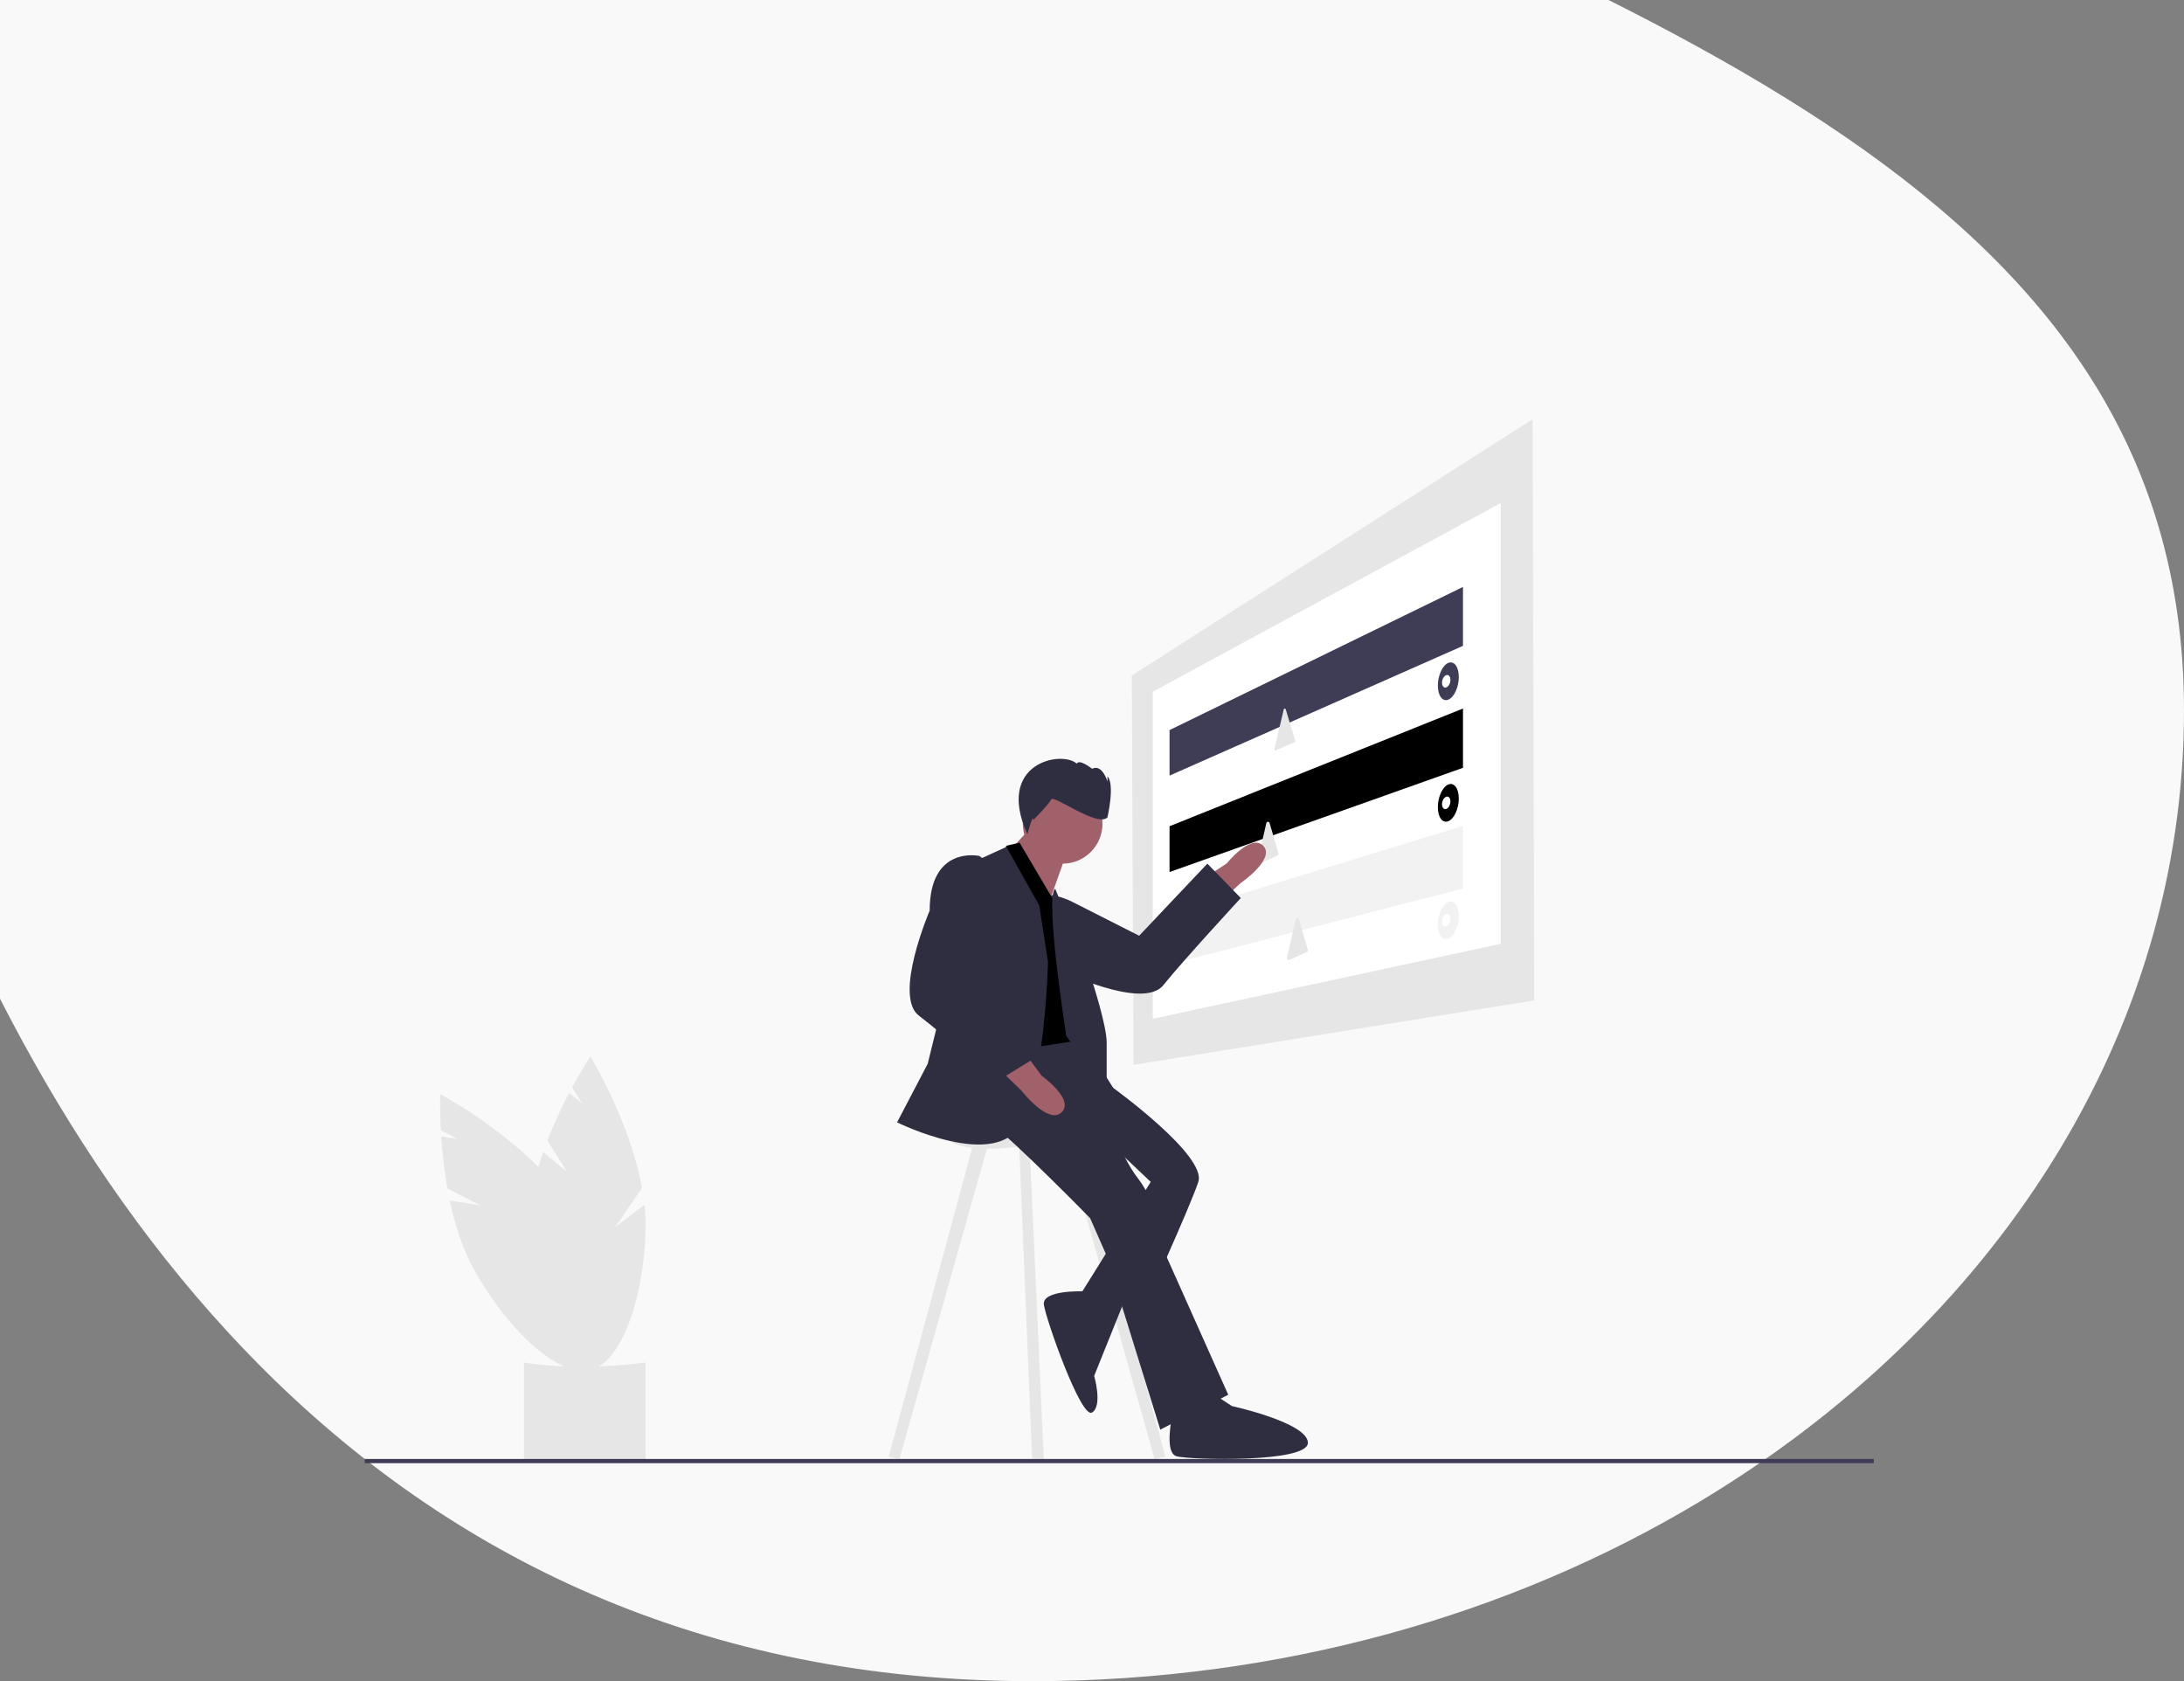 <?xml version="1.0" encoding="UTF-8"?>
<svg width="521px" height="401px" viewBox="0 0 521 401" version="1.1" xmlns="http://www.w3.org/2000/svg" xmlns:xlink="http://www.w3.org/1999/xlink">
    <rect x="0" y="0" width="521" height="401" fill="#808080" stroke="none"/>
    <!-- Generator: Sketch 63.1 (92452) - https://sketch.com -->
    <title>Group</title>
    <desc>Created with Sketch.</desc>
    <g id="Page-1" stroke="none" stroke-width="1" fill="none" fill-rule="evenodd">
        <g id="YouBank-ControlPanel" fill-rule="nonzero">
            <g id="Group" transform="translate(-54, -105)">
                <path d="M575,274.443 C575,352.366 529.326,421.302 459.309,463.266 C414.416,490.176 359.511,506 300.228,506 C221.251,506 161.006,476.145 115.689,430.412 C73.919,388.269 44.835,332.631 25.455,274.443 C-61.059,14.645 83.464,-56.231 300.228,42.886 C438.242,106.001 575,146.561 575,274.443 Z" id="Path" fill="#F9F9F9"></path>
                <g id="undraw_active_options_8je6" transform="translate(141, 205)">
                    <path d="M48.276,179.532 L43.588,172.05 C45.103,168.163 46.838,164.364 48.786,160.671 L51.864,163.229 L49.464,159.399 C51.919,154.855 53.835,152 53.835,152 C53.835,152 63.232,167.297 66.148,183.352 L59.745,192.707 L66.731,187.36 C66.938,189.227 67.026,191.106 66.994,192.985 C66.608,211.924 60.032,227.152 52.307,226.999 C44.582,226.845 38.632,211.368 39.018,192.429 C39.137,186.557 40.607,180.441 42.578,174.796 L48.276,179.532 Z" id="Path" fill="#E6E6E6"></path>
                    <path d="M27.504,187.494 L19.726,183.47 C19.003,179.356 18.51,175.204 18.25,171.034 L22.148,171.654 L18.166,169.594 C17.894,164.434 18.038,161 18.038,161 C18.038,161 33.781,169.325 44.472,181.622 L43.899,192.935 L47.019,184.765 C48.152,186.263 49.19,187.832 50.128,189.461 C59.526,205.926 61.823,222.374 55.257,226.199 C48.691,230.024 35.749,219.778 26.35,203.314 C23.437,198.21 21.531,192.204 20.288,186.346 L27.504,187.494 Z" id="Path" fill="#E6E6E6"></path>
                    <path d="M67,248.753 C58.074,249.325 48.347,248.719 38,248.753 L38,225 C47.118,226.423 56.841,226.277 67,225 L67,248.753 Z" id="Path" fill="#E6E6E6"></path>
                    <polygon id="Path" fill="#E6E6E6" points="279 138.617 183.405 154 183 61.121 278.595 0"></polygon>
                    <polygon id="Path" fill="#FFFFFF" points="271 125.122 188 143 188 64.988 271 20"></polygon>
                    <polygon id="Path" fill="#3F3D56" points="262 54.052 192 85 192 74.141 262 40"></polygon>
                    <polygon id="Path" fill="#000000" points="262 83.14 192 108 192 97.073 262 69"></polygon>
                    <path d="M219.243,69.191 C219.268,69.082 219.36,69.004 219.468,69 C219.576,68.996 219.673,69.068 219.705,69.175 L220.744,72.6 L221.989,76.703 C222.026,76.827 221.967,76.961 221.852,77.011 L219.447,78.059 L217.333,78.981 C217.249,79.017 217.153,79.001 217.084,78.939 C217.015,78.878 216.985,78.781 217.007,78.688 L218.163,73.777 L219.243,69.191 Z" id="Path" fill="#E6E6E6"></path>
                    <path d="M215.084,96.334 C215.128,96.143 215.283,96.007 215.464,96 C215.646,95.994 215.809,96.119 215.864,96.306 L216.754,99.345 L217.981,103.536 C218.044,103.753 217.944,103.987 217.75,104.075 L215.428,105.123 L213.561,105.966 C213.42,106.03 213.258,106.002 213.142,105.894 C213.025,105.786 212.975,105.617 213.012,105.456 L214.117,100.59 L215.084,96.334 Z" id="Path" fill="#E6E6E6"></path>
                    <polygon id="Path" fill="#F2F2F2" points="262 111.935 192 130 192 118.458 262 97"></polygon>
                    <path d="M261,61.477 C261,63.916 259.867,66.341 258.48,66.889 C257.106,67.433 256,65.924 256,63.523 C256,61.123 257.106,58.709 258.48,58.127 C259.867,57.54 261,59.038 261,61.477 Z" id="Path" fill="#3F3D56"></path>
                    <path d="M259,62.159 C259,62.968 258.55,63.775 257.997,63.961 C257.446,64.147 257,63.645 257,62.841 C257,62.037 257.446,61.231 257.997,61.041 C258.55,60.85 259,61.35 259,62.159 Z" id="Path" fill="#FFFFFF"></path>
                    <path d="M261,90.477 C261,92.916 259.867,95.341 258.48,95.889 C257.106,96.433 256,94.924 256,92.523 C256,90.123 257.106,87.709 258.48,87.127 C259.867,86.54 261,88.038 261,90.477 Z" id="Path" fill="#000000"></path>
                    <path d="M259,91.159 C259,91.968 258.55,92.775 257.997,92.961 C257.446,93.147 257,92.645 257,91.841 C257,91.037 257.446,90.231 257.997,90.041 C258.55,89.85 259,90.35 259,91.159 Z" id="Path" fill="#FFFFFF"></path>
                    <path d="M261,118.477 C261,120.916 259.867,123.341 258.48,123.889 C257.106,124.433 256,122.924 256,120.523 C256,118.123 257.106,115.709 258.48,115.127 C259.867,114.54 261,116.038 261,118.477 Z" id="Path" fill="#F2F2F2"></path>
                    <path d="M259,119.159 C259,119.968 258.55,120.775 257.997,120.961 C257.446,121.147 257,120.645 257,119.841 C257,119.037 257.446,118.231 257.997,118.041 C258.55,117.85 259,118.35 259,119.159 Z" id="Path" fill="#FFFFFF"></path>
                    <path d="M222.084,119.334 C222.128,119.143 222.283,119.007 222.464,119 C222.646,118.994 222.809,119.119 222.864,119.306 L223.754,122.345 L224.981,126.536 C225.044,126.753 224.944,126.987 224.75,127.075 L222.428,128.123 L220.561,128.966 C220.42,129.03 220.258,129.002 220.142,128.894 C220.025,128.786 219.975,128.617 220.012,128.456 L221.117,123.59 L222.084,119.334 Z" id="Path" fill="#E6E6E6"></path>
                    <path d="M205.305,114 L208.977,110.624 C208.977,110.624 217.288,104.919 214.385,101.782 C211.482,98.645 205.631,105.96 205.631,105.96 L202,108.33 L205.305,114 Z" id="Path" fill="#A0616A"></path>
                    <path d="M155.446,115.697 L153.247,118.759 C153.247,118.759 150.173,130.717 165.728,131.352 C165.728,131.352 185.595,141.093 190.512,134.99 C195.43,128.887 209,114.206 209,114.206 L201.018,106 L184.751,123.197 L168.97,115.198 C168.97,115.198 160.841,110.664 155.446,115.697 Z" id="Path" fill="#2F2E41"></path>
                    <polygon id="Path" fill="#E6E6E6" points="145.402 172 125 247.484 127.57 248 149 172"></polygon>
                    <polygon id="Path" fill="#E6E6E6" points="170.598 172 191 247.484 188.43 248 167 172"></polygon>
                    <polygon id="Path" fill="#E6E6E6" points="156 170.042 159.211 247.866 162 248 158.413 169"></polygon>
                    <path d="M166,168.949 C166,170.947 160.536,173.093 153.364,173.782 C145.667,174.522 139,173.321 139,171.049 C139,168.777 145.667,166.539 153.364,166.081 C160.536,165.655 166,166.95 166,168.949 Z" id="Path" fill="#E6E6E6"></path>
                    <path d="M173.58,156 L178.74,159.627 C178.74,159.627 200.928,175.691 198.864,181.909 C196.8,188.127 185.448,213 185.448,213 L171,208.336 L187.512,181.909 L178.74,173.618 L174.096,162.218 L173.58,156 Z" id="Path" fill="#2F2E41"></path>
                    <path d="M153.188,146.897 C153.188,146.897 142.73,163.014 149.005,167.694 C155.28,172.373 173.058,190.569 173.058,190.569 L176.718,198.888 L189.79,241 L206,232.682 L191.359,199.928 C191.359,199.928 189.79,187.97 184.561,181.211 C179.333,174.452 177.241,164.574 177.241,164.574 L178.81,159.895 L169.447,145 L153.188,146.897 Z" id="Path" fill="#2F2E41"></path>
                    <path d="M181,210.829 L171.623,208.014 C171.623,208.014 161.498,207.603 162.019,211.204 C162.541,214.806 170.888,238.471 173.497,236.928 C176.105,235.384 174.018,228.182 174.018,228.182 L181,210.829 Z" id="Path" fill="#2F2E41"></path>
                    <polygon id="Path" fill="#A0616A" points="160.217 96 155 101.649 163.348 115 167 104.73"></polygon>
                    <path d="M165.318,116.413 L156.22,101 L153.024,101.74 L153.024,106.981 L152,151 L168.903,148.38 C168.903,148.38 169.927,120.082 165.318,116.413 Z" id="Path" fill="#000000"></path>
                    <path d="M160.913,115.97 L153.087,102 L146.304,105.104 L134.304,153.741 L127,167.711 C127,167.711 151,179.611 156.739,167.711 C162.478,155.811 163,129.423 163,129.423 L160.913,115.97 Z" id="Path" fill="#2F2E41"></path>
                    <path d="M149.688,106.25 L146.602,104.163 C146.602,104.163 134.776,101.554 134.776,117.209 C134.776,117.209 126.034,137.561 132.205,142.257 C138.375,146.954 153.287,160 153.287,160 L161,151.651 L143.517,135.995 L150.716,119.818 C150.716,119.818 154.83,111.469 149.688,106.25 Z" id="Path" fill="#2F2E41"></path>
                    <path d="M153,156.59 L156.71,160.181 C156.71,160.181 163.069,168.387 166.249,165.31 C169.429,162.232 161.48,156.59 161.48,156.59 L158.83,153 L153,156.59 Z" id="Path" fill="#A0616A"></path>
                    <path d="M164.733,112 L173.446,133.699 C173.446,133.699 177,144.529 177,148.654 L177,160 L167.353,147.107 C167.353,147.107 162.114,113.508 164.733,112 Z" id="Path" fill="#2F2E41"></path>
                    <path d="M192.925,236.344 C192.925,236.344 190.388,246.512 193.717,247.372 C197.047,248.233 224.982,248.961 225,244.155 C225.018,239.35 206.87,235.379 206.87,235.379 L200.165,231 L192.925,236.344 Z" id="Path" fill="#2F2E41"></path>
                    <circle id="Oval" fill="#A0616A" cx="166.5" cy="96.5" r="9.5"></circle>
                    <path d="M177.187,94.972 C177.187,94.972 179.017,87.034 177.187,85.202 L177.187,86.423 C177.187,86.423 175.967,82.149 173.527,83.37 C173.527,83.37 170.477,80.928 169.867,82.149 C166.279,78.901 150.365,81.946 158.09,99 C158.09,99 159.498,93.75 159.498,95.582 C159.498,95.582 163.158,91.919 163.768,90.697 C164.378,89.476 174.747,97.414 177.187,94.972 Z" id="Path" fill="#2F2E41"></path>
                    <rect id="Rectangle" fill="#3F3D56" x="0" y="248" width="360" height="1"></rect>
                </g>
            </g>
        </g>
    </g>
</svg>